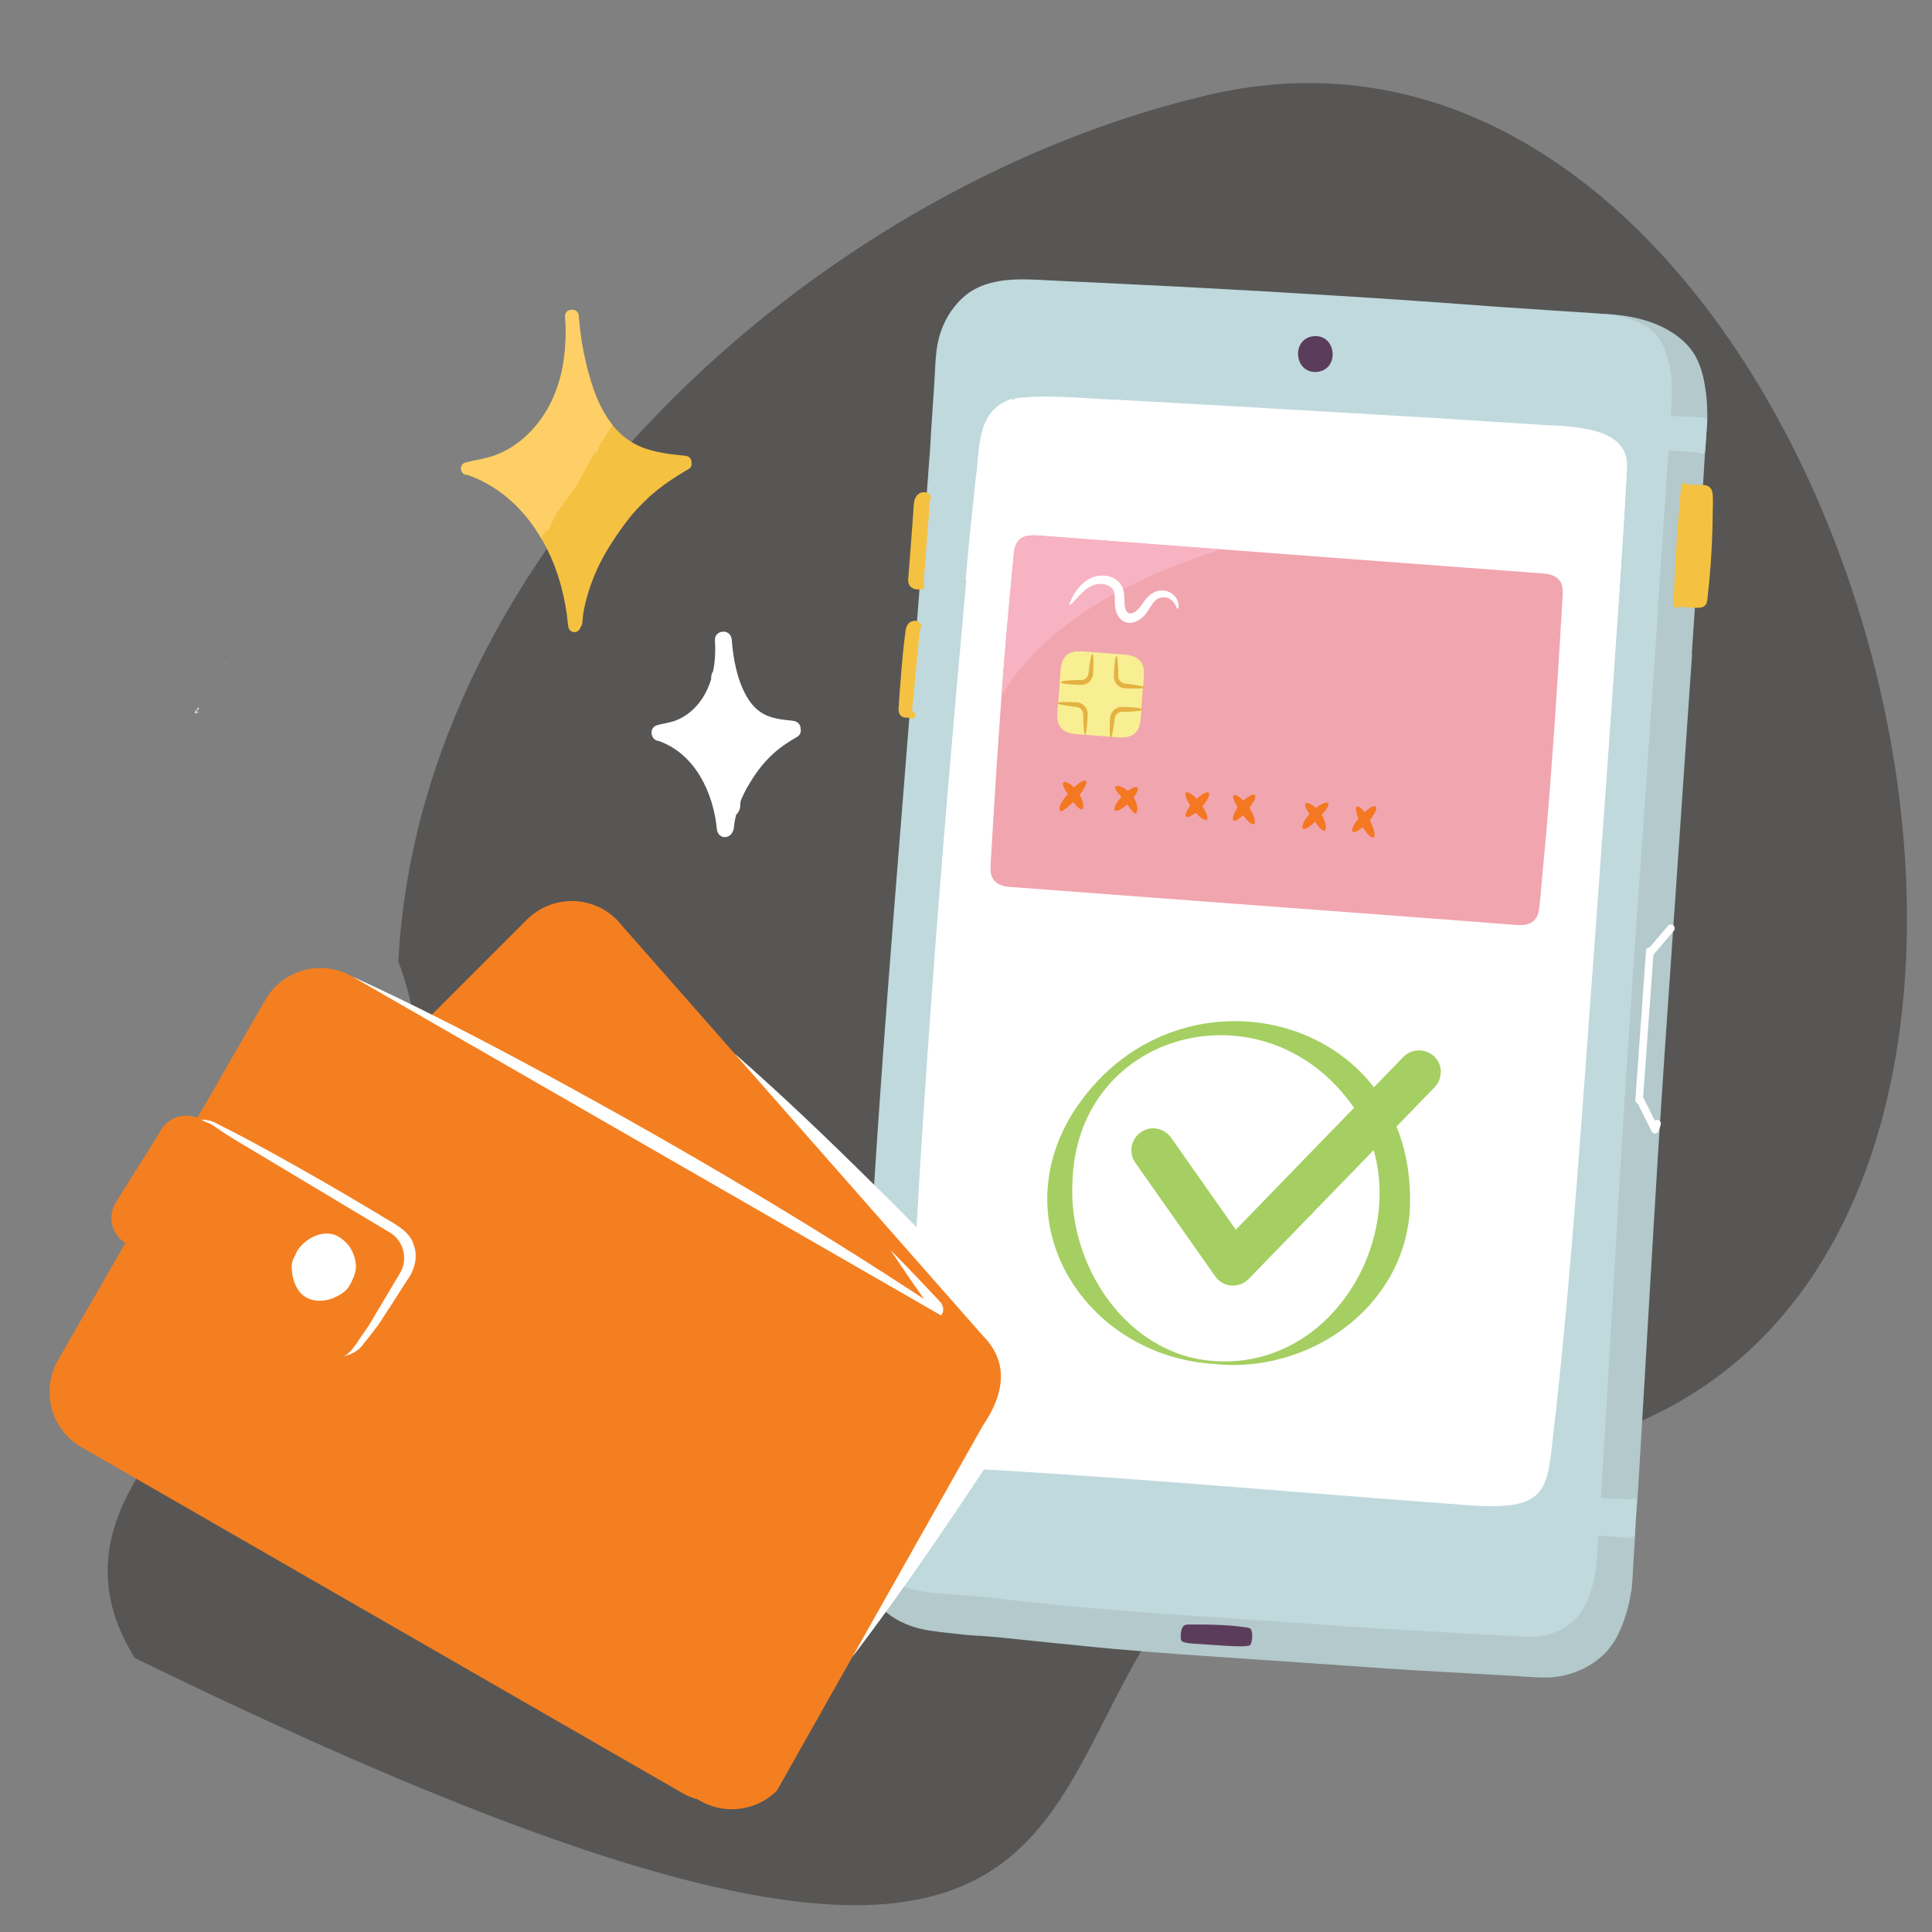 <?xml version="1.0" encoding="UTF-8"?><svg xmlns="http://www.w3.org/2000/svg" viewBox="0 0 200 200"><rect x="0" y="0" width="200" height="200" fill="#808080" stroke="none"/><defs><style>.cls-1{fill:none;}.cls-2{fill:#c0d9dd;}.cls-3{fill:#f47f20;}.cls-4{fill:#eeece9;}.cls-5{fill:#575655;}.cls-6{fill:#a0b3b4;}.cls-7{fill:#f47721;}.cls-8{fill:#f7b3c2;}.cls-9{fill:#fff;}.cls-10{fill:#e4b241;}.cls-11{fill:#f1a5af;}.cls-12{fill:#f8ee92;}.cls-13{fill:#ffcf67;}.cls-14{fill:#a5cf62;}.cls-15{fill:#f5c141;}.cls-16{fill:#b3c9cb;}.cls-17{fill:#5b3d5b;}</style></defs><g id="BG_x5F_Strong"><path class="cls-5" d="M13.97,171.64c129.63,63.34,75.71-9.51,132.5-20.52,87.77,3.12,50.06-159.46-22.29-141.07-39.95,9.69-80.76,46.67-82.94,89.49,12.49,32.92-42.96,47.03-27.28,72.1Z"/></g><g id="Outline"><path class="cls-4" d="M67.42,137.48s-.06-.02-.1,0c0,0,0,0,0,.02l.11.06v-.06s0,0,0,0Z"/><path class="cls-4" d="M67.73,139.93v-.09c-.1.1-.16.06-.1.39.27.19.39-.31.75.06-.05-.08-.09-.21-.12-.34-.09.24-.32.13-.53-.02h0Z"/><path class="cls-4" d="M68.27,139.95s0,0,0-.02c.02-.03.03-.06.04-.09-.02-.07-.04-.13-.04-.19-.03.07-.03.18,0,.29h0Z"/><path class="cls-4" d="M50.36,112.88c-.08-.05-.17-.1-.24-.13.11.09.18.12.24.13Z"/><path class="cls-4" d="M66.38,135.55c0-.07-.02-.15-.04-.23-.02-.04-.04-.08-.06-.13l.1.36Z"/><path class="cls-4" d="M67.76,138.22l-.38-1.09.05.34c.2.1.11.66.34.74h0Z"/><path class="cls-4" d="M65.23,134.57s-.04-.09-.07-.16c.03.06.05.12.07.16Z"/><path class="cls-4" d="M60.6,125.96c.11.29.24.43.36.26-.18-.3-.17-.08-.36-.26Z"/><polygon class="cls-4" points="61.13 126.62 61.11 126.87 61.19 126.54 61.13 126.62"/><path class="cls-4" d="M61.88,128.44c.08.09.15.17.13.07-.03,0-.09-.03-.13-.07Z"/><path class="cls-4" d="M61.83,128.24l-.1.03s.07.07.11.12c-.03-.05-.05-.11-.01-.15h0Z"/><path class="cls-4" d="M61.97,128.87l.3.22.06-.49c-.32-.3.1.49-.37.27h0Z"/><path class="cls-4" d="M63.43,130.65c.03.55-.3-.24-.44-.35.09.38.73.7.51,1.04.61.93.41-.47,1.04.65-.32-1.18-.84-.3-1.1-1.34h0Z"/><path class="cls-4" d="M63.42,129.88c-.18.02.02.47.19.56-.04-.14.06-.46-.19-.56Z"/><polygon class="cls-4" points="64.03 132.55 64.16 132.59 64.01 132.19 64.03 132.55"/><path class="cls-4" d="M64.14,133.17c.11.07.28.54.31.23l-.31-.23Z"/><path class="cls-4" d="M65.13,135l.04.15c-.08-.01-.1.38-.28.02.05.32.57.42.24-.16h0Z"/><path class="cls-4" d="M67.03,138.87c-.07-.21-.21-.43-.28-.36l.3.53v-.18Z"/><path class="cls-4" d="M67.76,137.48c.11.44.05.41.27.93.19-.29-.22-.52-.27-.93Z"/><path class="cls-4" d="M66.91,139.66c-.16-.11-.18-.37-.22-.52-.12.12.06.5.22.52Z"/><path class="cls-4" d="M68.12,141.45c-.34-.6-.94-.74-.69-1.19l-.65-.36c.12.54.46.27.57.64-.03.22-.16.01-.18.18.04.44.22.86.45,1.03.07-.15.31-.41.5-.29h0Z"/><path class="cls-4" d="M68.04,139.61c.29-.21-.24-.49-.33-.68l-.02.39c.12-.12.24.12.36.29h0Z"/><polygon class="cls-4" points="69.28 144.42 68.97 143.97 69.37 144.66 69.28 144.42"/><polygon class="cls-4" points="69.08 144.48 68.99 144.54 69.41 145.01 69.08 144.48"/><polygon class="cls-4" points="69.01 144.8 69.31 145.28 69.29 145.19 69.01 144.8"/><path class="cls-4" d="M69.73,146.13c.13.13.3.51.26.67l.06-.2c-.13-.16-.15-.6-.32-.47h0Z"/><path class="cls-4" d="M154.21,35.27c.15.05.3.09.43.11-.24-.09-.37-.12-.43-.11Z"/><path class="cls-4" d="M20.33,73.71c.03-.18.18-.23.27-.37-.12-.47-.3.71-.33.11-.06.16-.08.29-.09.42l.34-.11c.03-.34-.17.17-.2-.05Z"/><path class="cls-4" d="M23.36,68.68c.05-.05.1-.1.14-.14-.1.04-.14.09-.14.14Z"/><path class="cls-4" d="M18.75,81.98s-.03-.04-.05-.05c.02.03.03.04.05.05Z"/><path class="cls-4" d="M147.47,32.81c-.22,0-.47-.15-.45,0,.09.1.54.14.45,0Z"/><path class="cls-4" d="M58.62,36.32c.04-.08.08-.15.11-.22-.08.1-.11.16-.11.22Z"/><path class="cls-4" d="M159.64,35.01s.02.03.03.05c.04-.03,0-.05-.03-.05Z"/><path class="cls-4" d="M161.14,36.24l.14.15s-.08-.09-.14-.15Z"/><path class="cls-17" d="M118.2,155.55c.17-.45.48-.44.94-.43.12,0,.24,0,.38,0,1.18-.02,2.83.05,3.43.09h.02c.55.04,1.98.18,2.25.29.16.07.26.37.26.79,0,.39-.09.78-.21.95-.15.21-1.77.13-2.72.07l-2.99-.2c-1.45-.1-1.5-.22-1.48-.81l.1-.04h0s0,0,0,0l-.1.03h0c0-.31.05-.57.12-.76Z"/><path class="cls-16" d="M92.07,104.41c.46-5.04,2.56-30.18,2.64-31.79.08-1.61,1.89-25.51,2.06-27.97.17-2.46.49-9.21,1.08-10.44.59-1.24,1.54-3.11,2.97-3.75,1.43-.64,3.42-1.23,7.8-1.03,4.37.2,28.91,1.51,32.64,1.76,3.11.21,18.65,1.34,24.61,1.67.02-.18.16-.36.35-.36h0c2.37.13,4.82.61,6.84,1.9.76.48,1.44,1.06,1.99,1.77.65.84,1.03,1.85,1.27,2.88.34,1.47.44,2.99.42,4.5,0,.33-.2,2.79-.22,3-.08,1.25-.15,2.51-.23,3.76-.01.21-.27.34-.45.3,0,0,0,0-.01,0v.05s-1.16-.1-1.16-.1l-.88,11.84,1.21.08c.05-.01.1-.01.15,0,.23.04.32.25.3.45h0c-.11,1.56-.21,3.12-.31,4.68.02.05.03.11.02.17h0c-.39,5.52-.76,11.04-1.14,16.56-.38,5.58-.76,11.16-1.15,16.74-.41,5.85-.81,11.69-1.18,17.54-.36,5.78-.7,11.57-1.04,17.35-.34,5.77-.67,11.53-1.02,17.29-.04.75-.09,1.49-.14,2.24-.02.26-.24.39-.45.38-.03.74-.08,1.64-.13,2.53.02,0,.04,0,.06,0,.23.04.32.25.3.45h0c-.08,1.24-.15,2.49-.23,3.73,0,0,0,.02,0,.03-.01.46-.04.92-.09,1.38-.01.2-.02.39-.04.59,0,.05-.02.1-.05.14-.23,1.57-.68,3.1-1.39,4.54-.59,1.18-1.44,2.15-2.54,2.88-1.17.78-2.54,1.29-3.94,1.45-.85.1-1.72.05-2.57,0-.44-.02-.88-.05-1.31-.09-.9-.05-1.8-.1-2.7-.15-2.71-.15-5.42-.3-8.13-.46-2.25-.13-4.5-.3-6.76-.46-4.48-.32-8.97-.61-13.46-.92-4.74-.32-9.48-.67-14.21-1.16-.17-.02-.35-.04-.52-.06-2.65-.23-5.29-.55-7.93-.8-.41-.04-.83-.07-1.24-.11-.18-.01-.35-.03-.53-.04-.08,0-.16-.01-.24-.02-.03,0-.05,0-.08,0-.01,0-.02,0-.03,0-.01,0-.03,0-.04,0-.01,0-.02,0-.03,0-.03,0-.05,0-.08,0h0c-1.05-.07-2.1-.18-3.15-.31-1.04-.12-2.11-.23-3.12-.52-1.49-.43-2.89-1.18-3.89-2.39-.93-1.12-1.47-2.53-1.72-3.95-.25-1.42-.33-2.87-.41-4.31-.01-.24.16-.37.34-.39.08-3.37.29-10.13.77-18.86.57-10.33,1.65-29.17,2.12-34.21Z"/><path class="cls-15" d="M173.24,62.55c.11-3.16.29-6.32.55-9.47.08-.92.16-1.83.24-2.75.02-.21.27-.34.45-.3.1.02.18.08.23.15.57,0,1.15-.01,1.71.03.57.04.85.47.88,1.01.04.59.01,1.18,0,1.77,0,.61-.02,1.22-.03,1.83-.07,2.41-.24,4.81-.52,7.2-.03.29-.1.57-.35.75-.23.15-.51.15-.77.15-.59,0-1.17-.05-1.76-.11-.06.06-.14.1-.23.1-.19.01-.42-.15-.41-.36h0Z"/><path class="cls-2" d="M172.36,45.89l.19-2.11s-.04,0-.06,0c-.21-.01-.34-.27-.3-.45.04-.23.24-.32.45-.3,1.26.08,2.52.11,3.77.19.21.01.34.27.3.45,0,.02-.01.05-.02.07-.01.46-.05.93-.09,1.39-.02.27-.04.53-.06.79,0,.11-.02.23-.02.34,0,.05,0,.1-.01.16,0,0,0,.01,0,.02,0,0,0,0,0,.03,0,0,0,0,0,0,0,0,0,0,0,0,0-.01,0-.03,0-.04,0,0,0,.02,0,.04,0,.03,0,.06,0,.09-.02.1-.07.17-.14.22,0,0,0,0,0,0,0,0-.01,0-.02.01-.05.04-.11.06-.18.07-.03,0-.06,0-.09,0,0,0,0,0-.01,0-1.24-.08-2.49-.16-3.73-.25-.21-.01-.34-.27-.3-.45.04-.18.18-.26.35-.28Z"/><path class="cls-2" d="M165.15,158.22l.16-2.47c-.1-.06-.18-.15-.19-.28-.01-.19.15-.42.36-.41h0c1.12.04,2.23.11,3.35.15.09-.07.23-.11.33-.09.22.04.31.24.3.44,0,0,0,0,0,.01,0,.03,0,.06,0,.1-.07,1.05-.15,2.11-.21,3.16,0,.13-.11.23-.23.28-.09.06-.2.09-.31.08-1.19-.08-2.38-.16-3.57-.24-.21-.01-.34-.27-.3-.45.03-.17.17-.24.32-.27Z"/><path class="cls-9" d="M171.18,98.55c-.37,5.14-.74,10.29-1.11,15.43-.04.51-.81.35-.78-.15.37-5.14.74-10.29,1.11-15.43.04-.51.81-.35.78.15h0Z"/><path class="cls-9" d="M170.64,98.23c.68-.8,1.35-1.6,2.03-2.39.13-.16.4-.19.56-.04s.18.39.04.56c-.68.8-1.35,1.6-2.03,2.39-.13.16-.4.19-.56.04s-.18-.39-.04-.56h0Z"/><path class="cls-9" d="M170.15,113.68c.52,1.04,1.04,2.09,1.55,3.13l-.73-.04c.07-.21.15-.42.22-.62s.35-.27.53-.18c.21.1.25.33.18.53s-.15.42-.22.62c-.05.14-.24.23-.38.22-.17-.01-.27-.11-.35-.26-.52-1.04-1.04-2.09-1.55-3.13-.1-.19.06-.44.24-.5.22-.08.41.05.5.24h0Z"/><path class="cls-2" d="M165.51,158.41s0,0,0-.01c.01-.16.02-.33.03-.49.41-6.31.78-12.61,1.15-18.92.36-6.16.71-12.31,1.08-18.47.38-6.3.78-12.6,1.22-18.9.44-6.24.87-12.47,1.3-18.71.42-6.16.84-12.32,1.27-18.48h0c0-.06,0-.12-.02-.17.18-2.62.35-5.24.53-7.86.23-3.37.46-6.74.68-10.12.06-.93.12-1.87.19-2.81,0,0,0,0,0,0h0s0,0,0,0c0,0,0-.02,0-.03.14-2.06.31-4.11-.23-6.14-.28-1.03-.73-2.12-1.49-2.89-.58-.6-1.36-.99-2.14-1.27-1.22-.43-2.5-.62-3.79-.7-3.48-.22-6.95-.46-10.43-.69-5.5-.42-11-.8-16.51-1.14-5.42-.34-10.84-.65-16.26-.93-2.76-.14-5.53-.28-8.29-.41-1.43-.07-2.87-.13-4.3-.2-1.24-.06-2.48-.15-3.73-.15-2.01,0-4.27.35-5.85,1.68-1.72,1.45-2.7,3.49-2.97,5.7-.14,1.12-.16,2.27-.23,3.4-.06.88-.12,1.76-.18,2.64-.11,1.53-.2,3.05-.28,4.58-.01.03-.02.06-.02.1-.09,1.26-.18,2.52-.28,3.79-.73,9.91-1.53,19.81-2.32,29.71-.77,9.64-1.55,19.28-2.25,28.92-.7,9.64-1.32,19.29-1.81,28.95-.25,4.93-.41,9.87-.65,14.81-.1,2.08-.32,4.24.13,6.3.38,1.74,1.36,3.14,2.9,4.05,2.66,1.58,6,1.39,8.98,1.68,2.31.23,4.61.53,6.92.75.34.04.67.07,1.01.11,4.69.48,9.39.83,14.09,1.15,4.43.3,8.87.58,13.3.9,2.23.16,4.46.33,6.68.46,2.7.16,5.39.31,8.09.46,1.2.07,2.41.13,3.61.2.54.03,1.07.07,1.61.08.81.06,1.64.13,2.45.11,1.41-.04,2.83-.53,3.92-1.44,1.15-.96,1.8-2.26,2.19-3.68.34-1.21.48-2.45.55-3.7,0-.08.01-.17.02-.25,0,0,0-.01,0-.02,0-.12.02-.23.02-.35.04-.53.09-1.07.11-1.6Z"/><path class="cls-6" d="M101.28,169.36s.02,0,.02,0c-.03,0-.04,0-.02,0Z"/><polygon class="cls-6" points="176.51 46.57 176.51 46.57 176.51 46.57 176.51 46.57"/><path class="cls-4" d="M88.84,37.29s-.05-.05-.07-.07c.04.02.06.05.07.07Z"/><path class="cls-4" d="M162.61,97.08c-.03-.1-.05-.2-.07-.27.07.13.08.22.07.27Z"/><path class="cls-15" d="M94.03,59.82c.06-.91.14-1.81.21-2.72.07-.89.14-1.79.2-2.68.03-.46.07-.91.1-1.36.03-.39.03-.8.11-1.19.08-.38.3-.73.68-.87.35-.12.76-.03.97.29.11.17.07.34-.03.45l-.66,8.66c.16.22.08.6-.27.62-.34.02-.71,0-.99-.21-.32-.24-.36-.62-.33-1Z"/><path class="cls-15" d="M93.03,73.26c.05-.9.11-1.81.19-2.71.14-1.75.28-3.5.52-5.23.05-.4.21-.81.6-.98.34-.15.75-.07.97.25.13.19.07.38-.07.49l-.83,8.51c.11.06.21.13.28.23.29.39-.3.8-.61.47,0,0-.01,0-.03,0-.06,0-.12,0-.18,0-.18,0-.34-.02-.49-.11-.32-.19-.38-.56-.36-.9Z"/><path class="cls-2" d="M176.64,44.93c-.04.58-.08,1.16-.12,1.74,0,.09-.09.2-.16.24-.08.05-.2.08-.29.06-.1-.02-.19-.08-.24-.16-.06-.09-.07-.18-.06-.29.04-.58.08-1.16.12-1.74,0-.09.09-.2.16-.24.08-.05.2-.08.29-.06.1.02.19.08.24.16.06.09.07.18.06.29"/><path class="cls-9" d="M99.85,62.1c.3-3.51.66-7.02,1.01-10.53.51-3.24-.03-8.09,3.86-9.49,0,0,.03.06.05.13h0c.1-.04.23-.07.4-.09-.15-.01-.3-.02-.45-.04,3.65-.62,7.35-.06,11.03.03l10.95.6,21.91,1.26s10.95.7,10.95.7c3.53.16,9.09.24,8.79,4.98-.77,14.34-3.41,49.9-4.5,64.63-.79,10.55-1.61,21.11-2.76,31.63-1.08,8.22.1,10.7-9.85,9.85-17.02-1.24-34.96-2.89-52.01-3.79,0,0-1.37-.08-1.37-.08-3.54.09-4.01-2.68-3.92-5.39,1.07-27.43,3.41-57.08,5.91-84.41Z"/><path class="cls-17" d="M136.3,38.5c-2.38.17-2.65-3.52-.27-3.7,2.38-.17,2.65,3.52.27,3.7"/><path class="cls-9" d="M99.95,60.08c.04-.38.07-.77.11-1.15.27-3.1.61-6.2.93-9.29.49-2.86-.09-7.15,3.78-8.36,0,0,.03.06.05.11h0c.1-.03.23-.06.4-.08-.15-.01-.3-.02-.45-.03,3.64-.52,7.35,0,11.02.11l10.95.61,21.91,1.28s10.95.7,10.95.7c3.53.17,9.09.28,8.83,4.47-.21,3.92-.58,9.65-1.02,16.06l-67.45-4.44Z"/><path class="cls-17" d="M122.35,168.6c.17-.45.48-.44.94-.43.12,0,.24,0,.38,0,1.18-.02,2.83.05,3.43.09h.02c.55.04,1.98.18,2.25.29.16.07.26.37.26.79,0,.39-.09.78-.21.95-.15.21-1.77.13-2.72.07l-2.99-.2c-1.45-.1-1.5-.22-1.48-.81l.1-.04h0s0,0,0,0l-.1.03h0c0-.31.05-.57.12-.76Z"/><g id="Layer_7"><path class="cls-11" d="M159.35,93.96c.08-.7.15-1.41.2-2.12,0,0,0-.01,0-.02.21-2.19.41-4.38.6-6.58.19-2.25.37-4.5.53-6.76.16-2.23.32-4.45.46-6.68.15-2.23.28-4.46.42-6.69.07-1.12.14-2.25.2-3.37.03-.49.04-1-.19-1.45-.21-.41-.61-.66-1.03-.79-.23-.07-.47-.1-.71-.13-1.03-.08-2.06-.15-3.08-.23-.48-.04-.97-.07-1.45-.11-1.31-.1-2.62-.2-3.92-.29-1.91-.14-3.83-.29-5.74-.43-2.32-.17-4.64-.35-6.96-.52-2.51-.19-5.02-.38-7.53-.57-2.48-.19-4.96-.37-7.44-.56-2.25-.17-4.5-.34-6.74-.51-1.81-.14-3.62-.27-5.43-.41l-3.46-.26c-.98-.07-2.23-.28-2.82.72-.28.47-.3,1.04-.35,1.57-.05.53-.11,1.05-.15,1.58,0,0,0,.01,0,.02-.21,2.19-.41,4.38-.6,6.57-.19,2.25-.37,4.5-.53,6.76-.16,2.23-.32,4.45-.46,6.68-.15,2.23-.28,4.46-.42,6.69-.07,1.12-.14,2.25-.2,3.37-.03.49-.04,1,.19,1.45.21.41.61.66,1.03.79.23.07.47.1.71.13,3.52.26,7.03.53,10.55.79,2.88.22,5.75.43,8.63.65,2.65.2,5.29.4,7.94.59,2.83.21,5.65.42,8.48.63,3.41.26,6.83.51,10.24.77.49.04.98.07,1.46.11,1.02.08,2.04.16,3.05.24.62.05,1.24.1,1.86.14.51.04,1.04.1,1.54-.09.31-.11.57-.3.76-.57.24-.33.31-.74.36-1.14h0Z"/></g><g id="Layer_16"><path class="cls-10" d="M118.52,57.28s0,0,0,0h0Z"/><path class="cls-10" d="M118.51,57.28h.01s-.01,0-.01,0Z"/><path class="cls-10" d="M118.43,57.28h.06s-.04,0-.06,0Z"/><path class="cls-10" d="M118.5,57.28h.01s-.01,0-.01,0Z"/><path class="cls-1" d="M159.84,59.38c.24.02.48.06.71.13.42.13.83.38,1.03.79.23.45.22.96.19,1.45-.03.57-.07,1.15-.1,1.72.08.05.14.09.18.11.1.05.17-.75.23-1.41.06-.65.83-1.89.05-2.49-.79-.6-3.9-.84-3.9-.84.1.1.22.27.32.44.44.03.87.07,1.31.1h0Z"/></g><g id="Layer_11"><path class="cls-12" d="M118.14,73.68c.03-.43.05-.85.08-1.28.05-.84.16-1.67.2-2.51.02-.4-.01-.8-.18-1.16-.14-.3-.4-.54-.69-.69-.44-.22-.91-.26-1.39-.3-.31-.02-.61-.05-.92-.07-.6-.05-1.2-.09-1.8-.14-.37-.03-.74-.06-1.1-.08-.26-.02-.52-.04-.78-.03-.32.02-.66.09-.94.26-.32.19-.53.49-.66.83-.14.38-.17.8-.2,1.2-.03.35-.05.71-.07,1.06-.01.2-.03.39-.04.59-.05.82-.16,1.64-.2,2.46-.02.37,0,.76.13,1.11.13.33.36.59.67.76.35.2.74.27,1.14.31,1.31.1,2.61.19,3.92.3.4.03.79.08,1.19.02.34-.05.66-.16.94-.37.3-.24.47-.59.55-.95.1-.43.12-.88.15-1.32h0Z"/></g><path class="cls-7" d="M112.4,80.83c-.2-.18-.97.35-1.73,1.2-.37.43-.68.82-.86,1.21-.09.19-.13.38-.12.51,0,.13.06.21.12.23.14.03.29-.12.56-.32.26-.2.67-.55,1.04-.97.75-.84,1.2-1.67,1-1.86Z"/><path class="cls-7" d="M112.02,83.77c.12-.05.16-.28.1-.61-.07-.33-.24-.75-.53-1.16-.29-.41-.63-.72-.91-.89-.29-.17-.51-.21-.61-.11-.18.21.21.85.71,1.57.51.72.98,1.31,1.24,1.2Z"/><path class="cls-7" d="M117.73,81.52c-.19-.19-.87.19-1.51.84-.64.66-1,1.34-.81,1.53.19.19.87-.19,1.51-.84.64-.66,1-1.34.81-1.53Z"/><path class="cls-7" d="M117.56,84.21c.13-.03.21-.26.17-.63-.04-.36-.22-.84-.55-1.27-.34-.43-.75-.72-1.09-.85-.34-.13-.58-.11-.64,0-.06.12.05.32.24.56.19.23.44.54.72.89.26.35.5.68.68.92.19.24.35.4.48.37Z"/><path class="cls-7" d="M125.13,82.07c-.2-.19-.88.21-1.53.89-.65.68-1.01,1.39-.82,1.57.2.19.88-.21,1.53-.89s1.01-1.39.82-1.57Z"/><path class="cls-7" d="M124.92,84.86c.22-.17-.09-.93-.67-1.71-.59-.78-1.24-1.27-1.46-1.11-.22.17.09.93.67,1.71.59.78,1.24,1.27,1.46,1.11Z"/><path class="cls-7" d="M129.91,82.31c-.18-.2-.91.19-1.54.94-.63.75-.89,1.54-.66,1.69.23.15.82-.35,1.41-1.05.59-.7.98-1.38.79-1.58Z"/><path class="cls-7" d="M129.81,85.31c.24-.13.02-.98-.58-1.82-.6-.85-1.32-1.33-1.52-1.15-.2.18.16.92.72,1.72.56.8,1.14,1.38,1.38,1.25Z"/><path class="cls-7" d="M137.48,83.15c-.16-.21-.98.14-1.72.9-.75.76-1.1,1.58-.88,1.74.22.17.88-.34,1.58-1.04.69-.71,1.19-1.38,1.03-1.6Z"/><path class="cls-7" d="M137.12,86c.12-.05.17-.28.11-.62-.06-.34-.23-.77-.53-1.19-.3-.42-.65-.73-.94-.9-.3-.17-.53-.2-.62-.1-.17.22.25.84.76,1.57.51.72.96,1.33,1.22,1.24Z"/><path class="cls-7" d="M142.43,83.5c-.2-.19-.9.24-1.56.96-.66.71-1.04,1.44-.84,1.63s.9-.24,1.56-.96c.66-.71,1.04-1.44.84-1.63Z"/><path class="cls-7" d="M142.19,86.68c.24-.13.05-.95-.43-1.83-.48-.88-1.06-1.48-1.29-1.35-.24.13-.05.95.43,1.83.48.88,1.06,1.48,1.29,1.35Z"/><path class="cls-8" d="M126.43,56.87c-.91-.07-1.81-.14-2.72-.2-2.25-.17-4.5-.34-6.74-.51-1.81-.14-3.62-.27-5.43-.41l-3.46-.26c-.98-.07-2.23-.28-2.82.72-.28.47-.3,1.04-.35,1.57-.05.53-.11,1.05-.15,1.58,0,0,0,.01,0,.02-.21,2.19-.41,4.38-.6,6.57-.17,2.01-.33,4.02-.48,6.04,4.5-7.48,13.23-12.08,22.75-15.13Z"/><path class="cls-9" d="M121.92,63.01c.06,0,.17-.26.02-.72-.07-.23-.22-.5-.49-.74-.27-.24-.67-.42-1.14-.42-.23,0-.48.03-.72.13-.25.1-.47.25-.66.43-.39.36-.65.81-.93,1.17-.13.17-.28.32-.45.44-.17.12-.36.2-.51.2-.15,0-.26-.03-.36-.14-.1-.11-.19-.3-.23-.53-.1-.44.02-1.05-.15-1.72-.09-.34-.28-.67-.53-.91-.25-.24-.54-.4-.83-.49-.58-.19-1.16-.16-1.66-.01-.51.16-.9.44-1.21.72-.61.57-.92,1.14-1.12,1.53-.2.39-.27.63-.21.66.06.04.24-.13.52-.45.29-.31.68-.79,1.24-1.21.28-.2.62-.39.97-.46.36-.08.78-.06,1.15.08.37.14.65.41.73.79.05.2.06.44.06.72,0,.14,0,.29,0,.44,0,.16.02.34.06.51.07.34.2.71.49,1.02.29.31.75.47,1.15.42.4-.04.71-.22.97-.4.26-.19.47-.43.63-.66.31-.45.53-.86.78-1.13.25-.28.53-.41.83-.44.3-.03.58.04.79.17.21.13.37.3.47.46.21.32.25.56.32.56Z"/><path class="cls-10" d="M118.25,73.43c0-.07-.31-.13-.82-.18-.25-.03-.56-.05-.89-.06-.08,0-.17,0-.26-.01-.05,0-.08,0-.14,0-.06,0-.11,0-.17.01-.22.03-.45.13-.63.29-.18.16-.31.37-.38.59-.03.1-.05.23-.05.32,0,.09,0,.18-.01.26-.02.34-.02.64-.02.9,0,.51.03.83.1.84s.16-.3.24-.81c.04-.25.09-.56.13-.89,0-.08.02-.17.03-.26,0-.09.02-.14.04-.21.04-.13.13-.26.24-.35.11-.1.25-.16.38-.18.07-.01.13-.01.23-.01.09,0,.17,0,.26,0,.34,0,.64-.02.89-.04.51-.04.82-.1.83-.16Z"/><path class="cls-10" d="M115.58,67.88c-.07,0-.13.32-.19.83-.03.26-.05.56-.07.9,0,.08,0,.17-.01.26,0,.05,0,.08,0,.14,0,.06,0,.11,0,.17.03.23.12.45.28.64.16.18.36.32.58.38.1.03.23.05.32.05.09,0,.17,0,.26.01.34.02.64.02.89.02.51,0,.83-.04.83-.11,0-.07-.3-.16-.81-.24-.25-.04-.55-.09-.89-.13-.08,0-.17-.02-.26-.03-.09,0-.14-.02-.21-.04-.13-.04-.26-.13-.35-.24-.1-.11-.16-.25-.18-.39-.01-.07-.01-.14-.01-.23,0-.09,0-.18,0-.26,0-.34-.02-.64-.04-.9-.04-.51-.09-.83-.16-.83Z"/><path class="cls-10" d="M109.82,70.65c0,.07.31.13.82.18.25.03.56.05.89.06.08,0,.17,0,.26.01.05,0,.08,0,.14,0,.06,0,.11,0,.17-.01.23-.03.45-.13.63-.29.18-.16.31-.37.38-.59.03-.1.05-.23.05-.32,0-.09,0-.18.01-.26.02-.34.02-.64.02-.9,0-.51-.03-.83-.1-.84s-.16.3-.24.81c-.04.25-.09.56-.13.89,0,.08-.02.17-.03.26,0,.09-.02.14-.04.21-.04.13-.13.26-.24.35-.11.1-.25.16-.38.18-.07.01-.13.01-.23.01-.09,0-.17,0-.26,0-.34,0-.64.02-.89.04-.51.04-.82.1-.83.16Z"/><path class="cls-10" d="M112.32,76.07c.07,0,.13-.32.19-.83.03-.26.05-.56.07-.9,0-.08,0-.17.01-.26,0-.05,0-.08,0-.14,0-.06,0-.11,0-.17-.03-.23-.12-.45-.28-.64-.16-.18-.36-.32-.58-.38-.1-.03-.23-.05-.32-.05-.09,0-.17,0-.26-.01-.34-.02-.64-.02-.89-.02-.51,0-.83.04-.83.11,0,.07.3.16.81.24.25.04.55.09.89.13.08,0,.17.02.26.03.09,0,.14.02.21.04.13.04.26.13.35.24.1.11.16.25.18.39.01.07.01.14.01.23,0,.09,0,.18,0,.26,0,.34.02.64.04.9.04.51.09.83.16.83Z"/><path class="cls-14" d="M125.6,141.19c-12.93-.84-21.76-14-14.67-25.78,10.47-16.83,36.04-10.65,35.01,9.94-.7,10.21-10.69,16.94-20.34,15.84h0ZM125.62,140.89c13.97,1.04,22.36-16.91,13.64-27.42-9.37-11.56-27.83-6.44-28.24,8.92-.47,8.51,5.54,17.86,14.6,18.5h0Z"/><path class="cls-14" d="M149.16,110.96c0-.6-.25-1.17-.69-1.59-.9-.87-2.33-.84-3.2.05l-17.34,17.88-6.7-9.53c-.35-.49-.87-.82-1.46-.93-.62-.11-1.2.03-1.69.38-.49.35-.82.87-.93,1.46-.1.6.03,1.2.38,1.69l8.27,11.76c.39.55.99.9,1.66.95h0s0,0,0,0c.68.05,1.33-.2,1.8-.68l19.24-19.84c.42-.43.65-1,.64-1.61Z"/><path class="cls-9" d="M88.19,171.6c2.95-5.89,6.15-11.63,9.44-17.32,1.61-2.83,3.35-5.71,4.98-8.44,1.53-2.51,1.64-5.18-.65-7.14-8.87-9.48-17.95-19.43-25.93-29.65,4.96,4.34,9.69,8.88,14.35,13.49,4.07,3.96,9.74,9.91,13.73,14.07,3.19,2.84,3.2,7.36.92,10.69-5.44,8.3-10.82,16.4-16.84,24.29h0Z"/><path class="cls-3" d="M101.74,138.27l-37.89-43.06c-1.25-1.25-2.9-1.93-4.66-1.93-1.76,0-3.42.69-4.66,1.93l-30.42,30.43c-2.57,2.57-2.57,6.75,0,9.32l46.99,50.4c.11.11.22.22.34.32,2.59,2.25,6.52,2.14,8.99-.32l21.31-37.77c2.42-3.52,2.57-6.75,0-9.32Z"/><path class="cls-9" d="M92.17,129.39c1.67,1.67,3.46,3.56,5.08,5.29.8.78.32,2.04-.9,1.72-9.14-4.52-18.05-9.46-26.89-14.52-11.09-6.48-22.53-13.35-32.99-20.79,5.94,2.7,11.72,5.67,17.46,8.73,14.48,7.76,28.99,16.24,42.69,25.29,0,0,.13.08.13.08l.06.04.03.02c-.17-.11-.37.04-.4.28-1.22-1.6-2.98-4.22-4.27-6.14h0Z"/><path class="cls-3" d="M101.76,140.9c-.46-1.7-1.55-3.12-3.08-4l-62.22-35.81c-1.53-.88-3.3-1.11-5-.65-1.7.46-3.12,1.55-4,3.08l-1.03,1.79h0l-20.43,35.5c-1.81,3.15-.73,7.19,2.43,9l62.22,35.81c.11.07.23.13.34.18,3.09,1.55,6.91.43,8.66-2.61l4.52-7.86h0s6.16-10.7,6.16-10.7h0s10.78-18.73,10.78-18.73c.88-1.53,1.11-3.3.65-5Z"/><path class="cls-9" d="M33.39,139.89c1.36.66,3.13.13,3.77-1.22.41-.68.84-1.35,1.27-2.02.75-1.44,1.76-3.22,2.61-4.75.94-1.23.83-2.98-.61-3.75,0,0-1.88-1.11-1.88-1.11-5.61-3.35-11.17-6.83-16.54-10.57-.59-.36-1.32-.52-2.04-.39.69-.25,1.5-.23,2.2.09l1.95,1c1.3.66,2.57,1.36,3.85,2.06,3.82,2.1,7.6,4.28,11.33,6.53,1.22.8,3.13,1.56,3.54,3.15.47,1.22.03,2.67-.71,3.64-.97,1.53-1.96,3.08-2.96,4.59-.46.61-1.03,1.36-1.46,1.87-.91,1.43-3,1.88-4.34.89h0Z"/><path class="cls-3" d="M40.32,127.57l-19.45-11.65c-.71-.42-1.54-.53-2.34-.33-.8.21-1.47.71-1.89,1.42l-.49.83h0s-4.19,6.67-4.19,6.67c-.86,1.47-.37,3.36,1.1,4.22l19.45,11.65c.05.03.11.06.16.09,1.44.74,3.23.23,4.06-1.18l1.41-2.01,3.27-5.49c.42-.71.53-1.54.33-2.34-.21-.8-.71-1.47-1.42-1.89Z"/><path class="cls-9" d="M36.27,129.19c-.21-.33-.48-.62-.79-.87-.29-.23-.63-.44-.99-.54-.69-.19-1.42-.06-2.06.25-.34.16-.65.38-.94.62-.31.27-.58.58-.78.95-.04.09-.08.17-.12.26,0,.02,0,.03,0,.05-.13.2-.24.41-.31.64-.1.32-.12.65-.06.97.02.45.12.9.29,1.32.16.4.38.8.69,1.1.27.26.6.46.96.57.79.26,1.64.16,2.4-.16.38-.16.75-.37,1.07-.63.23-.19.43-.42.57-.68.01,0,.02-.02.03-.03.11-.2.21-.42.3-.63.13-.29.23-.61.29-.92.04-.2.03-.41.01-.62-.02-.19-.05-.38-.1-.57-.1-.39-.26-.75-.47-1.09h0Z"/><path class="cls-15" d="M71.58,47.86s0-.03,0-.04c0-.38-.3-.61-.64-.64-1.37-.13-2.74-.29-4.05-.72-1.19-.39-2.21-1.06-3.06-1.96-1.69-1.82-2.53-4.31-3.12-6.69-.41-1.67-.68-3.37-.8-5.09-.03-.35-.28-.64-.64-.64-.02,0-.04,0-.06,0-.02,0-.04,0-.07,0-.33,0-.67.29-.64.64.19,2.85-.07,5.82-1.24,8.46-.99,2.23-2.61,4.19-4.75,5.38-.59.33-1.16.57-1.81.76-.83.24-1.7.34-2.53.58-.76.22-.47,1.38.26,1.25.05.03.1.06.16.08,4.82,1.76,8.02,6.27,9.39,11.07.42,1.47.69,2.98.84,4.5.03.34.27.64.64.64.28,0,.58-.22.63-.51.09-.11.16-.24.18-.39.06-.37.06-.74.12-1.08.06-.38.14-.77.24-1.14.38-1.56.97-3.07,1.72-4.48.66-1.23,1.45-2.41,2.27-3.53.35-.48.72-.94,1.16-1.43.44-.49.9-.95,1.38-1.4,1.25-1.14,2.65-2.07,4.13-2.93.28-.16.35-.44.29-.68h0ZM60.15,55.52s0-.04-.01-.05h0s0,.05,0,.05h0Z"/><path class="cls-9" d="M82.88,75.48s0-.03,0-.04c0-.49-.38-.79-.83-.83-.98-.1-2.02-.2-2.91-.65-.79-.41-1.36-1.04-1.81-1.8-1.02-1.74-1.43-3.93-1.58-5.94-.03-.45-.36-.83-.83-.83-.01,0-.02,0-.04,0-.01,0-.03,0-.04,0-.43,0-.86.38-.83.83.07,1.09.03,2.19-.19,3.26-.12.19-.2.41-.2.66,0,.05,0,.11,0,.16-.21.71-.52,1.39-.93,2.02-.47.71-1.11,1.36-1.83,1.81-.39.24-.76.42-1.18.55-.54.17-1.11.23-1.65.39-.94.27-.65,1.63.2,1.64.02,0,.04.02.06.03,3.71,1.37,5.56,5.36,5.92,9.09.04.45.35.83.83.83.32,0,.67-.23.79-.54.15-.23.15-.52.18-.8.03-.28.11-.65.2-.99.25-.22.4-.54.42-.91,0-.11.01-.21.02-.32,0-.02.01-.11.02-.17h0c.18-.46.39-.9.63-1.33.78-1.38,1.61-2.55,2.77-3.6.74-.67,1.54-1.2,2.43-1.71.33-.19.43-.49.39-.78h0Z"/><path class="cls-13" d="M59.92,32.71c-.03-.35-.28-.64-.64-.64-.02,0-.04,0-.06,0-.02,0-.04,0-.07,0-.33,0-.67.29-.64.64.19,2.85-.07,5.82-1.24,8.46-.99,2.23-2.61,4.19-4.75,5.38-.59.33-1.16.57-1.81.76-.83.24-1.7.34-2.53.58-.76.22-.47,1.38.26,1.25.05.03.1.06.16.08,3.23,1.18,5.73,3.59,7.44,6.5.16-.31.33-.62.41-.73.18-.26.15.15.26,0s.59-1.26.78-1.63c.18-.37,1.06-1.53,1.27-1.82.21-.29.91-1.24.91-1.24,0,0,1.37-2.56,1.7-3.07l.33-.52v.48s.2-.96.58-1.44c.32-.41.79-1.24,1.13-1.75-1.41-1.76-2.17-4.02-2.7-6.2-.41-1.67-.68-3.37-.8-5.09h0Z"/></g></svg>